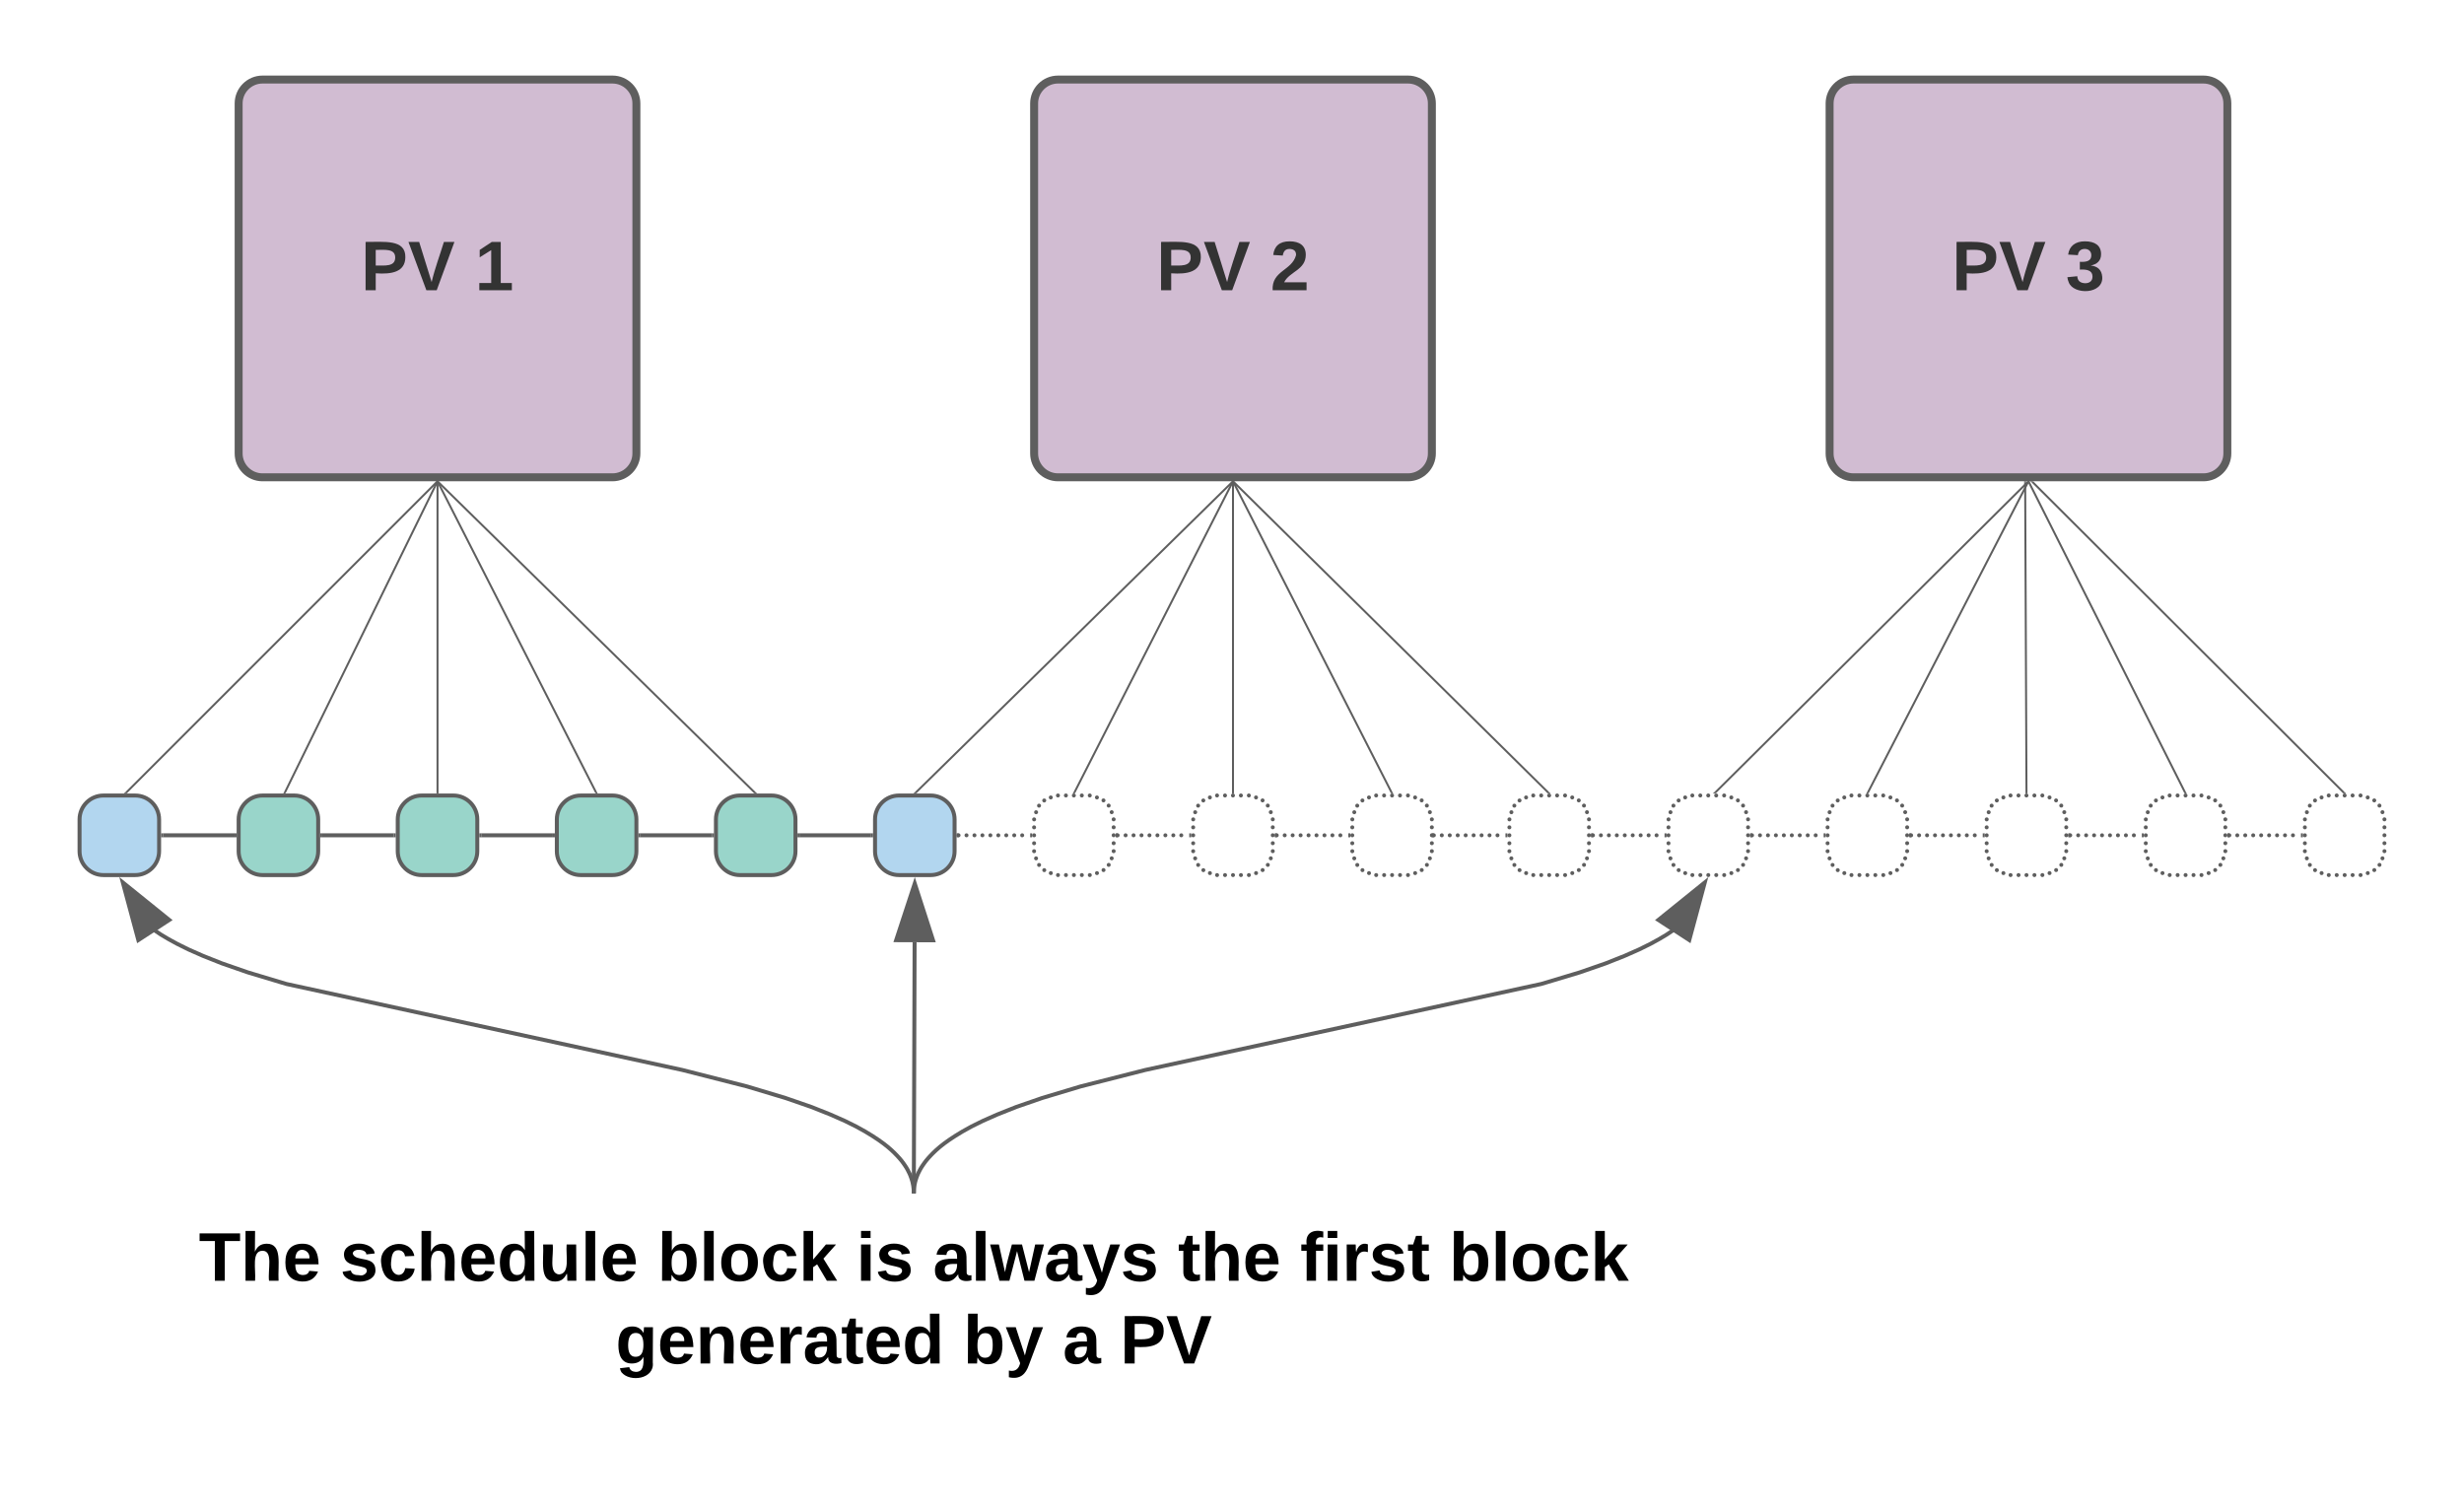 <svg xmlns="http://www.w3.org/2000/svg" xmlns:xlink="http://www.w3.org/1999/xlink" xmlns:lucid="lucid" width="619.5" height="380"><g transform="translate(-570.25 -60)" lucid:page-tab-id="0_0"><path d="M790.25 266c0-3.3 2.7-6 6-6h8c3.3 0 6 2.7 6 6v8c0 3.3-2.7 6-6 6h-8c-3.3 0-6-2.7-6-6z" stroke="#5e5e5e" fill="#b2d6ef"/><path d="M830.25 266c0-3.3 2.7-6 6-6h8c3.3 0 6 2.7 6 6v8c0 3.3-2.7 6-6 6h-8c-3.3 0-6-2.7-6-6z" fill-opacity="0"/><path d="M830.75 266c0 .28-.22.5-.5.5s-.5-.22-.5-.5.22-.5.5-.5.5.22.5.5zm.5-1.8c0 .28-.24.5-.5.5-.3 0-.5-.22-.5-.5s.2-.5.5-.5c.26 0 .5.22.5.5zm.74-1.65c0 .28-.24.5-.5.5-.3 0-.5-.22-.5-.5 0-.27.2-.5.5-.5.26 0 .5.23.5.5zm1.3-1.3c0 .26-.22.5-.5.5-.27 0-.5-.24-.5-.5 0-.3.23-.5.5-.5.28 0 .5.2.5.5zm1.65-.76c0 .26-.22.5-.5.5s-.5-.24-.5-.5c0-.3.22-.5.5-.5s.5.2.5.5zm1.8-.5c0 .28-.22.5-.5.5s-.5-.22-.5-.5.22-.5.5-.5.5.22.5.5zm2 0c0 .28-.22.5-.5.5s-.5-.22-.5-.5.22-.5.5-.5.5.22.5.5zm2 0c0 .28-.22.5-.5.5s-.5-.22-.5-.5.22-.5.5-.5.5.22.5.5zm2 0c0 .28-.22.5-.5.5s-.5-.22-.5-.5.22-.5.5-.5.5.22.5.5zm2 0c0 .28-.22.5-.5.5s-.5-.22-.5-.5.22-.5.5-.5.5.22.5.5zm1.8.5c0 .26-.22.5-.5.5s-.5-.24-.5-.5c0-.3.22-.5.5-.5s.5.2.5.5zm1.65.74c0 .27-.23.5-.5.5-.28 0-.5-.23-.5-.5 0-.28.22-.5.5-.5.27 0 .5.22.5.5zm1.3 1.3c0 .3-.2.5-.5.5-.26 0-.5-.2-.5-.5 0-.26.24-.5.5-.5.3 0 .5.24.5.5zm.76 1.66c0 .28-.22.5-.5.5-.27 0-.5-.22-.5-.5s.23-.5.5-.5c.28 0 .5.22.5.5zm.5 1.8c0 .28-.23.5-.5.5-.3 0-.5-.22-.5-.5s.2-.5.5-.5c.27 0 .5.22.5.5zm0 2c0 .28-.23.5-.5.5-.3 0-.5-.22-.5-.5s.2-.5.5-.5c.27 0 .5.22.5.5zm0 2c0 .28-.23.5-.5.5-.3 0-.5-.22-.5-.5s.2-.5.5-.5c.27 0 .5.22.5.5zm0 2c0 .28-.23.5-.5.5-.3 0-.5-.22-.5-.5s.2-.5.5-.5c.27 0 .5.22.5.5zm0 2c0 .28-.23.5-.5.5-.3 0-.5-.22-.5-.5s.2-.5.5-.5c.27 0 .5.22.5.5zm-.5 1.8c0 .28-.22.5-.5.5-.27 0-.5-.22-.5-.5s.23-.5.5-.5c.28 0 .5.22.5.5zm-.75 1.65c0 .27-.2.5-.5.5-.26 0-.5-.23-.5-.5 0-.28.24-.5.5-.5.3 0 .5.22.5.5zm-1.3 1.3c0 .3-.23.5-.5.5-.28 0-.5-.2-.5-.5 0-.26.22-.5.5-.5.27 0 .5.24.5.5zm-1.65.76c0 .3-.22.5-.5.5s-.5-.2-.5-.5c0-.26.22-.5.5-.5s.5.24.5.5zm-1.8.5c0 .28-.22.5-.5.5s-.5-.22-.5-.5.22-.5.5-.5.5.22.5.5zm-2 0c0 .28-.22.5-.5.5s-.5-.22-.5-.5.22-.5.5-.5.5.22.5.5zm-2 0c0 .28-.22.5-.5.5s-.5-.22-.5-.5.22-.5.5-.5.5.22.5.5zm-2 0c0 .28-.22.5-.5.5s-.5-.22-.5-.5.22-.5.5-.5.5.22.5.5zm-2 0c0 .28-.22.5-.5.5s-.5-.22-.5-.5.22-.5.5-.5.5.22.5.5zm-1.8-.5c0 .3-.22.5-.5.5s-.5-.2-.5-.5c0-.26.22-.5.5-.5s.5.24.5.5zm-1.65-.74c0 .28-.22.5-.5.5-.27 0-.5-.22-.5-.5 0-.27.23-.5.5-.5.28 0 .5.23.5.5zm-1.3-1.3c0 .26-.24.5-.5.5-.3 0-.5-.24-.5-.5 0-.3.2-.5.5-.5.26 0 .5.2.5.5zm-.76-1.66c0 .28-.23.5-.5.5-.28 0-.5-.22-.5-.5s.22-.5.5-.5c.27 0 .5.22.5.5zm-.5-1.8c0 .28-.2.5-.5.5-.27 0-.5-.22-.5-.5s.23-.5.5-.5c.3 0 .5.22.5.5zm0-2c0 .28-.2.5-.5.5-.27 0-.5-.22-.5-.5s.23-.5.5-.5c.3 0 .5.22.5.5zm0-2c0 .28-.2.5-.5.5-.27 0-.5-.22-.5-.5s.23-.5.5-.5c.3 0 .5.22.5.5zm0-2c0 .28-.2.5-.5.5-.27 0-.5-.22-.5-.5s.23-.5.5-.5c.3 0 .5.22.5.5z" fill="#5e5e5e"/><path d="M870.25 266c0-3.3 2.7-6 6-6h8c3.3 0 6 2.7 6 6v8c0 3.3-2.7 6-6 6h-8c-3.3 0-6-2.7-6-6z" fill-opacity="0"/><path d="M870.75 266c0 .28-.22.5-.5.5s-.5-.22-.5-.5.22-.5.5-.5.5.22.5.5zm.5-1.8c0 .28-.24.5-.5.5-.3 0-.5-.22-.5-.5s.2-.5.5-.5c.26 0 .5.22.5.5zm.74-1.65c0 .28-.24.5-.5.5-.3 0-.5-.22-.5-.5 0-.27.2-.5.5-.5.26 0 .5.23.5.5zm1.3-1.3c0 .26-.22.5-.5.5-.27 0-.5-.24-.5-.5 0-.3.23-.5.5-.5.28 0 .5.2.5.5zm1.65-.76c0 .26-.22.5-.5.5s-.5-.24-.5-.5c0-.3.22-.5.5-.5s.5.2.5.5zm1.8-.5c0 .28-.22.5-.5.5s-.5-.22-.5-.5.22-.5.5-.5.5.22.5.5zm2 0c0 .28-.22.5-.5.5s-.5-.22-.5-.5.22-.5.5-.5.5.22.5.5zm2 0c0 .28-.22.5-.5.5s-.5-.22-.5-.5.22-.5.5-.5.5.22.5.5zm2 0c0 .28-.22.5-.5.5s-.5-.22-.5-.5.22-.5.5-.5.5.22.5.5zm2 0c0 .28-.22.5-.5.5s-.5-.22-.5-.5.22-.5.5-.5.5.22.5.5zm1.8.5c0 .26-.22.5-.5.5s-.5-.24-.5-.5c0-.3.22-.5.5-.5s.5.2.5.5zm1.65.74c0 .27-.23.5-.5.5-.28 0-.5-.23-.5-.5 0-.28.22-.5.5-.5.27 0 .5.22.5.5zm1.3 1.3c0 .3-.2.5-.5.5-.26 0-.5-.2-.5-.5 0-.26.24-.5.5-.5.3 0 .5.24.5.5zm.76 1.66c0 .28-.22.5-.5.5-.27 0-.5-.22-.5-.5s.23-.5.5-.5c.28 0 .5.22.5.5zm.5 1.8c0 .28-.23.5-.5.5-.3 0-.5-.22-.5-.5s.2-.5.5-.5c.27 0 .5.22.5.5zm0 2c0 .28-.23.5-.5.5-.3 0-.5-.22-.5-.5s.2-.5.5-.5c.27 0 .5.22.5.5zm0 2c0 .28-.23.5-.5.5-.3 0-.5-.22-.5-.5s.2-.5.5-.5c.27 0 .5.22.5.5zm0 2c0 .28-.23.5-.5.5-.3 0-.5-.22-.5-.5s.2-.5.5-.5c.27 0 .5.22.5.5zm0 2c0 .28-.23.5-.5.5-.3 0-.5-.22-.5-.5s.2-.5.5-.5c.27 0 .5.22.5.5zm-.5 1.8c0 .28-.22.5-.5.5-.27 0-.5-.22-.5-.5s.23-.5.5-.5c.28 0 .5.22.5.5zm-.75 1.65c0 .27-.2.5-.5.5-.26 0-.5-.23-.5-.5 0-.28.24-.5.5-.5.3 0 .5.22.5.5zm-1.3 1.3c0 .3-.23.5-.5.5-.28 0-.5-.2-.5-.5 0-.26.22-.5.5-.5.27 0 .5.24.5.5zm-1.65.76c0 .3-.22.5-.5.5s-.5-.2-.5-.5c0-.26.22-.5.5-.5s.5.24.5.5zm-1.8.5c0 .28-.22.5-.5.5s-.5-.22-.5-.5.22-.5.5-.5.5.22.5.5zm-2 0c0 .28-.22.5-.5.5s-.5-.22-.5-.5.22-.5.5-.5.5.22.5.5zm-2 0c0 .28-.22.5-.5.5s-.5-.22-.5-.5.22-.5.5-.5.5.22.5.5zm-2 0c0 .28-.22.5-.5.5s-.5-.22-.5-.5.22-.5.5-.5.5.22.5.5zm-2 0c0 .28-.22.5-.5.5s-.5-.22-.5-.5.22-.5.5-.5.5.22.5.5zm-1.8-.5c0 .3-.22.5-.5.5s-.5-.2-.5-.5c0-.26.22-.5.5-.5s.5.24.5.5zm-1.65-.74c0 .28-.22.5-.5.5-.27 0-.5-.22-.5-.5 0-.27.23-.5.5-.5.28 0 .5.23.5.5zm-1.3-1.3c0 .26-.24.5-.5.5-.3 0-.5-.24-.5-.5 0-.3.2-.5.5-.5.26 0 .5.2.5.5zm-.76-1.66c0 .28-.23.5-.5.5-.28 0-.5-.22-.5-.5s.22-.5.5-.5c.27 0 .5.22.5.5zm-.5-1.8c0 .28-.2.5-.5.5-.27 0-.5-.22-.5-.5s.23-.5.5-.5c.3 0 .5.22.5.5zm0-2c0 .28-.2.5-.5.5-.27 0-.5-.22-.5-.5s.23-.5.5-.5c.3 0 .5.22.5.5zm0-2c0 .28-.2.5-.5.5-.27 0-.5-.22-.5-.5s.23-.5.5-.5c.3 0 .5.22.5.5zm0-2c0 .28-.2.5-.5.5-.27 0-.5-.22-.5-.5s.23-.5.5-.5c.3 0 .5.22.5.5z" fill="#5e5e5e"/><path d="M910.25 266c0-3.3 2.7-6 6-6h8c3.3 0 6 2.7 6 6v8c0 3.3-2.7 6-6 6h-8c-3.3 0-6-2.7-6-6z" fill-opacity="0"/><path d="M910.75 266c0 .28-.22.5-.5.5s-.5-.22-.5-.5.22-.5.5-.5.5.22.5.5zm.5-1.8c0 .28-.24.5-.5.5-.3 0-.5-.22-.5-.5s.2-.5.5-.5c.26 0 .5.22.5.5zm.74-1.65c0 .28-.24.5-.5.5-.3 0-.5-.22-.5-.5 0-.27.2-.5.5-.5.26 0 .5.23.5.5zm1.3-1.3c0 .26-.22.5-.5.5-.27 0-.5-.24-.5-.5 0-.3.23-.5.5-.5.28 0 .5.2.5.5zm1.65-.76c0 .26-.22.5-.5.5s-.5-.24-.5-.5c0-.3.22-.5.5-.5s.5.2.5.5zm1.8-.5c0 .28-.22.5-.5.5s-.5-.22-.5-.5.22-.5.5-.5.5.22.5.5zm2 0c0 .28-.22.5-.5.5s-.5-.22-.5-.5.22-.5.5-.5.5.22.5.5zm2 0c0 .28-.22.5-.5.5s-.5-.22-.5-.5.22-.5.5-.5.5.22.5.5zm2 0c0 .28-.22.5-.5.5s-.5-.22-.5-.5.22-.5.5-.5.5.22.5.5zm2 0c0 .28-.22.5-.5.5s-.5-.22-.5-.5.22-.5.5-.5.5.22.5.5zm1.8.5c0 .26-.22.5-.5.5s-.5-.24-.5-.5c0-.3.22-.5.5-.5s.5.2.5.5zm1.65.74c0 .27-.23.5-.5.5-.28 0-.5-.23-.5-.5 0-.28.22-.5.5-.5.27 0 .5.22.5.5zm1.3 1.3c0 .3-.2.5-.5.5-.26 0-.5-.2-.5-.5 0-.26.24-.5.5-.5.3 0 .5.24.5.5zm.76 1.66c0 .28-.22.5-.5.5-.27 0-.5-.22-.5-.5s.23-.5.5-.5c.28 0 .5.22.5.5zm.5 1.8c0 .28-.23.5-.5.5-.3 0-.5-.22-.5-.5s.2-.5.5-.5c.27 0 .5.22.5.5zm0 2c0 .28-.23.5-.5.5-.3 0-.5-.22-.5-.5s.2-.5.5-.5c.27 0 .5.22.5.5zm0 2c0 .28-.23.5-.5.5-.3 0-.5-.22-.5-.5s.2-.5.5-.5c.27 0 .5.22.5.5zm0 2c0 .28-.23.5-.5.5-.3 0-.5-.22-.5-.5s.2-.5.5-.5c.27 0 .5.22.5.5zm0 2c0 .28-.23.5-.5.5-.3 0-.5-.22-.5-.5s.2-.5.5-.5c.27 0 .5.22.5.5zm-.5 1.8c0 .28-.22.5-.5.5-.27 0-.5-.22-.5-.5s.23-.5.5-.5c.28 0 .5.22.5.5zm-.75 1.65c0 .27-.2.5-.5.5-.26 0-.5-.23-.5-.5 0-.28.24-.5.5-.5.3 0 .5.22.5.5zm-1.3 1.3c0 .3-.23.5-.5.5-.28 0-.5-.2-.5-.5 0-.26.22-.5.5-.5.27 0 .5.24.5.5zm-1.65.76c0 .3-.22.5-.5.5s-.5-.2-.5-.5c0-.26.22-.5.5-.5s.5.24.5.5zm-1.8.5c0 .28-.22.5-.5.5s-.5-.22-.5-.5.22-.5.5-.5.5.22.5.5zm-2 0c0 .28-.22.5-.5.5s-.5-.22-.5-.5.22-.5.5-.5.5.22.5.5zm-2 0c0 .28-.22.5-.5.5s-.5-.22-.5-.5.22-.5.5-.5.5.22.5.5zm-2 0c0 .28-.22.5-.5.5s-.5-.22-.5-.5.22-.5.5-.5.5.22.5.5zm-2 0c0 .28-.22.5-.5.5s-.5-.22-.5-.5.22-.5.5-.5.5.22.5.5zm-1.8-.5c0 .3-.22.5-.5.5s-.5-.2-.5-.5c0-.26.22-.5.5-.5s.5.24.5.5zm-1.65-.74c0 .28-.22.5-.5.5-.27 0-.5-.22-.5-.5 0-.27.23-.5.5-.5.28 0 .5.23.5.5zm-1.3-1.3c0 .26-.24.5-.5.5-.3 0-.5-.24-.5-.5 0-.3.2-.5.5-.5.26 0 .5.2.5.5zm-.76-1.66c0 .28-.23.5-.5.5-.28 0-.5-.22-.5-.5s.22-.5.5-.5c.27 0 .5.22.5.5zm-.5-1.8c0 .28-.2.5-.5.5-.27 0-.5-.22-.5-.5s.23-.5.5-.5c.3 0 .5.22.5.5zm0-2c0 .28-.2.5-.5.5-.27 0-.5-.22-.5-.5s.23-.5.5-.5c.3 0 .5.22.5.5zm0-2c0 .28-.2.5-.5.5-.27 0-.5-.22-.5-.5s.23-.5.5-.5c.3 0 .5.22.5.5zm0-2c0 .28-.2.5-.5.5-.27 0-.5-.22-.5-.5s.23-.5.5-.5c.3 0 .5.22.5.5zM811.75 270c0 .28-.22.5-.5.5s-.5-.22-.5-.5.22-.5.5-.5.5.22.5.5zm2 0c0 .28-.22.5-.5.5s-.5-.22-.5-.5.22-.5.5-.5.5.22.5.5zm2 0c0 .28-.22.5-.5.5s-.5-.22-.5-.5.22-.5.5-.5.5.22.5.5zm2 0c0 .28-.22.5-.5.5s-.5-.22-.5-.5.22-.5.5-.5.5.22.5.5zm2 0c0 .28-.22.5-.5.5s-.5-.22-.5-.5.22-.5.5-.5.5.22.5.5zm2 0c0 .28-.22.5-.5.5s-.5-.22-.5-.5.22-.5.5-.5.5.22.5.5zm2 0c0 .28-.22.5-.5.5s-.5-.22-.5-.5.22-.5.5-.5.5.22.5.5zm2 0c0 .28-.22.5-.5.5s-.5-.22-.5-.5.22-.5.5-.5.5.22.5.5zm2 0c0 .28-.22.5-.5.5s-.5-.22-.5-.5.22-.5.5-.5.5.22.5.5z" fill="#5e5e5e"/><path d="M811.26 270.5h-.5v-1h.5zM829.75 270.5h-.5v-1h.5zM851.75 270c0 .28-.22.5-.5.5s-.5-.22-.5-.5.22-.5.5-.5.5.22.5.5zm2 0c0 .28-.22.5-.5.5s-.5-.22-.5-.5.22-.5.5-.5.5.22.5.5zm2 0c0 .28-.22.5-.5.5s-.5-.22-.5-.5.22-.5.5-.5.5.22.5.5zm2 0c0 .28-.22.5-.5.5s-.5-.22-.5-.5.22-.5.5-.5.5.22.5.5zm2 0c0 .28-.22.5-.5.5s-.5-.22-.5-.5.22-.5.5-.5.5.22.5.5zm2 0c0 .28-.22.5-.5.5s-.5-.22-.5-.5.22-.5.5-.5.5.22.5.5zm2 0c0 .28-.22.5-.5.5s-.5-.22-.5-.5.22-.5.5-.5.5.22.5.5zm2 0c0 .28-.22.5-.5.5s-.5-.22-.5-.5.22-.5.5-.5.5.22.5.5zm2 0c0 .28-.22.5-.5.5s-.5-.22-.5-.5.22-.5.5-.5.5.22.5.5z" fill="#5e5e5e"/><path d="M851.26 270.5h-.5v-1h.5zM869.75 270.5h-.5v-1h.5zM891.75 270c0 .28-.22.5-.5.5s-.5-.22-.5-.5.22-.5.5-.5.5.22.5.5zm2 0c0 .28-.22.5-.5.5s-.5-.22-.5-.5.22-.5.5-.5.5.22.5.5zm2 0c0 .28-.22.5-.5.5s-.5-.22-.5-.5.22-.5.5-.5.5.22.5.5zm2 0c0 .28-.22.5-.5.5s-.5-.22-.5-.5.22-.5.5-.5.5.22.5.5zm2 0c0 .28-.22.5-.5.5s-.5-.22-.5-.5.22-.5.5-.5.5.22.5.5zm2 0c0 .28-.22.5-.5.5s-.5-.22-.5-.5.22-.5.5-.5.5.22.5.5zm2 0c0 .28-.22.5-.5.5s-.5-.22-.5-.5.22-.5.5-.5.5.22.5.5zm2 0c0 .28-.22.5-.5.5s-.5-.22-.5-.5.22-.5.5-.5.5.22.5.5zm2 0c0 .28-.22.5-.5.5s-.5-.22-.5-.5.22-.5.5-.5.5.22.5.5z" fill="#5e5e5e"/><path d="M891.26 270.5h-.5v-1h.5zM909.75 270.5h-.5v-1h.5z" fill="#5e5e5e"/><path d="M949.75 266c0-3.3 2.7-6 6-6h8c3.3 0 6 2.7 6 6v8c0 3.3-2.7 6-6 6h-8c-3.3 0-6-2.7-6-6z" fill-opacity="0"/><path d="M950.25 266c0 .28-.22.5-.5.5s-.5-.22-.5-.5.22-.5.5-.5.5.22.5.5zm.5-1.8c0 .28-.24.5-.5.5-.3 0-.5-.22-.5-.5s.2-.5.5-.5c.26 0 .5.22.5.5zm.74-1.65c0 .28-.24.5-.5.5-.3 0-.5-.22-.5-.5 0-.27.2-.5.5-.5.26 0 .5.23.5.5zm1.3-1.3c0 .26-.22.5-.5.5-.27 0-.5-.24-.5-.5 0-.3.23-.5.5-.5.28 0 .5.2.5.5zm1.65-.76c0 .26-.22.5-.5.5s-.5-.24-.5-.5c0-.3.22-.5.5-.5s.5.2.5.5zm1.8-.5c0 .28-.22.5-.5.5s-.5-.22-.5-.5.22-.5.5-.5.5.22.5.5zm2 0c0 .28-.22.5-.5.5s-.5-.22-.5-.5.22-.5.5-.5.5.22.5.5zm2 0c0 .28-.22.5-.5.5s-.5-.22-.5-.5.22-.5.5-.5.5.22.5.5zm2 0c0 .28-.22.5-.5.5s-.5-.22-.5-.5.22-.5.5-.5.5.22.5.5zm2 0c0 .28-.22.5-.5.5s-.5-.22-.5-.5.22-.5.5-.5.5.22.5.5zm1.8.5c0 .26-.22.5-.5.5s-.5-.24-.5-.5c0-.3.22-.5.5-.5s.5.2.5.5zm1.65.74c0 .27-.23.5-.5.5-.28 0-.5-.23-.5-.5 0-.28.22-.5.5-.5.27 0 .5.22.5.5zm1.3 1.3c0 .3-.2.5-.5.5-.26 0-.5-.2-.5-.5 0-.26.24-.5.5-.5.3 0 .5.24.5.5zm.76 1.66c0 .28-.22.5-.5.5-.27 0-.5-.22-.5-.5s.23-.5.5-.5c.28 0 .5.22.5.5zm.5 1.8c0 .28-.23.5-.5.5-.3 0-.5-.22-.5-.5s.2-.5.5-.5c.27 0 .5.22.5.5zm0 2c0 .28-.23.5-.5.5-.3 0-.5-.22-.5-.5s.2-.5.5-.5c.27 0 .5.22.5.5zm0 2c0 .28-.23.5-.5.5-.3 0-.5-.22-.5-.5s.2-.5.5-.5c.27 0 .5.22.5.5zm0 2c0 .28-.23.5-.5.5-.3 0-.5-.22-.5-.5s.2-.5.5-.5c.27 0 .5.22.5.5zm0 2c0 .28-.23.5-.5.5-.3 0-.5-.22-.5-.5s.2-.5.5-.5c.27 0 .5.22.5.5zm-.5 1.8c0 .28-.22.5-.5.5-.27 0-.5-.22-.5-.5s.23-.5.5-.5c.28 0 .5.22.5.5zm-.75 1.65c0 .27-.2.5-.5.5-.26 0-.5-.23-.5-.5 0-.28.24-.5.5-.5.3 0 .5.22.5.5zm-1.3 1.3c0 .3-.23.5-.5.5-.28 0-.5-.2-.5-.5 0-.26.22-.5.5-.5.27 0 .5.24.5.5zm-1.65.76c0 .3-.22.5-.5.5s-.5-.2-.5-.5c0-.26.22-.5.5-.5s.5.24.5.5zm-1.8.5c0 .28-.22.5-.5.5s-.5-.22-.5-.5.22-.5.5-.5.5.22.5.5zm-2 0c0 .28-.22.5-.5.5s-.5-.22-.5-.5.22-.5.5-.5.5.22.5.5zm-2 0c0 .28-.22.5-.5.5s-.5-.22-.5-.5.22-.5.5-.5.5.22.5.5zm-2 0c0 .28-.22.5-.5.5s-.5-.22-.5-.5.22-.5.5-.5.5.22.5.5zm-2 0c0 .28-.22.5-.5.5s-.5-.22-.5-.5.22-.5.5-.5.5.22.5.5zm-1.8-.5c0 .3-.22.5-.5.5s-.5-.2-.5-.5c0-.26.22-.5.5-.5s.5.24.5.5zm-1.65-.74c0 .28-.22.5-.5.5-.27 0-.5-.22-.5-.5 0-.27.23-.5.5-.5.28 0 .5.23.5.5zm-1.3-1.3c0 .26-.24.5-.5.5-.3 0-.5-.24-.5-.5 0-.3.2-.5.5-.5.26 0 .5.2.5.5zm-.76-1.66c0 .28-.23.5-.5.5-.28 0-.5-.22-.5-.5s.22-.5.5-.5c.27 0 .5.22.5.5zm-.5-1.8c0 .28-.2.5-.5.5-.27 0-.5-.22-.5-.5s.23-.5.5-.5c.3 0 .5.22.5.5zm0-2c0 .28-.2.5-.5.5-.27 0-.5-.22-.5-.5s.23-.5.5-.5c.3 0 .5.22.5.5zm0-2c0 .28-.2.5-.5.5-.27 0-.5-.22-.5-.5s.23-.5.5-.5c.3 0 .5.22.5.5zm0-2c0 .28-.2.5-.5.5-.27 0-.5-.22-.5-.5s.23-.5.5-.5c.3 0 .5.22.5.5z" fill="#5e5e5e"/><path d="M989.75 266c0-3.3 2.7-6 6-6h8c3.3 0 6 2.7 6 6v8c0 3.3-2.7 6-6 6h-8c-3.3 0-6-2.7-6-6z" fill-opacity="0"/><path d="M990.25 266c0 .28-.22.5-.5.5s-.5-.22-.5-.5.22-.5.5-.5.5.22.5.5zm.5-1.8c0 .28-.24.5-.5.5-.3 0-.5-.22-.5-.5s.2-.5.5-.5c.26 0 .5.22.5.5zm.74-1.65c0 .28-.24.5-.5.5-.3 0-.5-.22-.5-.5 0-.27.2-.5.5-.5.26 0 .5.23.5.5zm1.3-1.3c0 .26-.22.5-.5.5-.27 0-.5-.24-.5-.5 0-.3.23-.5.5-.5.28 0 .5.2.5.5zm1.65-.76c0 .26-.22.5-.5.5s-.5-.24-.5-.5c0-.3.22-.5.5-.5s.5.2.5.5zm1.8-.5c0 .28-.22.5-.5.5s-.5-.22-.5-.5.22-.5.5-.5.5.22.5.5zm2 0c0 .28-.22.5-.5.5s-.5-.22-.5-.5.22-.5.5-.5.5.22.5.5zm2 0c0 .28-.22.5-.5.5s-.5-.22-.5-.5.22-.5.5-.5.5.22.5.5zm2 0c0 .28-.22.5-.5.5s-.5-.22-.5-.5.22-.5.5-.5.5.22.5.5zm2 0c0 .28-.22.5-.5.5s-.5-.22-.5-.5.22-.5.5-.5.5.22.5.5zm1.8.5c0 .26-.22.5-.5.5s-.5-.24-.5-.5c0-.3.22-.5.5-.5s.5.2.5.5zm1.65.74c0 .27-.23.5-.5.5-.28 0-.5-.23-.5-.5 0-.28.22-.5.5-.5.27 0 .5.22.5.5zm1.3 1.3c0 .3-.2.5-.5.5-.26 0-.5-.2-.5-.5 0-.26.24-.5.5-.5.3 0 .5.24.5.5zm.76 1.66c0 .28-.22.5-.5.5-.27 0-.5-.22-.5-.5s.23-.5.5-.5c.28 0 .5.22.5.5zm.5 1.8c0 .28-.23.5-.5.5-.3 0-.5-.22-.5-.5s.2-.5.5-.5c.27 0 .5.22.5.5zm0 2c0 .28-.23.5-.5.5-.3 0-.5-.22-.5-.5s.2-.5.5-.5c.27 0 .5.22.5.5zm0 2c0 .28-.23.5-.5.5-.3 0-.5-.22-.5-.5s.2-.5.5-.5c.27 0 .5.22.5.5zm0 2c0 .28-.23.5-.5.5-.3 0-.5-.22-.5-.5s.2-.5.5-.5c.27 0 .5.22.5.5zm0 2c0 .28-.23.5-.5.5-.3 0-.5-.22-.5-.5s.2-.5.5-.5c.27 0 .5.22.5.5zm-.5 1.8c0 .28-.22.5-.5.5-.27 0-.5-.22-.5-.5s.23-.5.5-.5c.28 0 .5.22.5.5zm-.75 1.65c0 .27-.2.5-.5.5-.26 0-.5-.23-.5-.5 0-.28.24-.5.5-.5.3 0 .5.22.5.5zm-1.3 1.3c0 .3-.23.5-.5.5-.28 0-.5-.2-.5-.5 0-.26.22-.5.5-.5.27 0 .5.24.5.5zm-1.65.76c0 .3-.22.5-.5.5s-.5-.2-.5-.5c0-.26.22-.5.5-.5s.5.24.5.5zm-1.8.5c0 .28-.22.5-.5.5s-.5-.22-.5-.5.22-.5.5-.5.5.22.5.5zm-2 0c0 .28-.22.5-.5.5s-.5-.22-.5-.5.22-.5.5-.5.5.22.5.5zm-2 0c0 .28-.22.5-.5.5s-.5-.22-.5-.5.22-.5.5-.5.5.22.5.5zm-2 0c0 .28-.22.5-.5.5s-.5-.22-.5-.5.22-.5.5-.5.5.22.5.5zm-2 0c0 .28-.22.5-.5.5s-.5-.22-.5-.5.22-.5.5-.5.5.22.5.5zm-1.8-.5c0 .3-.22.5-.5.5s-.5-.2-.5-.5c0-.26.22-.5.5-.5s.5.24.5.5zm-1.65-.74c0 .28-.22.5-.5.5-.27 0-.5-.22-.5-.5 0-.27.23-.5.5-.5.28 0 .5.23.5.5zm-1.3-1.3c0 .26-.24.5-.5.5-.3 0-.5-.24-.5-.5 0-.3.2-.5.5-.5.26 0 .5.2.5.5zm-.76-1.66c0 .28-.23.5-.5.5-.28 0-.5-.22-.5-.5s.22-.5.5-.5c.27 0 .5.22.5.5zm-.5-1.8c0 .28-.2.5-.5.5-.27 0-.5-.22-.5-.5s.23-.5.5-.5c.3 0 .5.22.5.5zm0-2c0 .28-.2.5-.5.5-.27 0-.5-.22-.5-.5s.23-.5.5-.5c.3 0 .5.22.5.5zm0-2c0 .28-.2.5-.5.5-.27 0-.5-.22-.5-.5s.23-.5.5-.5c.3 0 .5.22.5.5zm0-2c0 .28-.2.5-.5.5-.27 0-.5-.22-.5-.5s.23-.5.5-.5c.3 0 .5.22.5.5z" fill="#5e5e5e"/><path d="M1029.75 266c0-3.3 2.7-6 6-6h8c3.3 0 6 2.7 6 6v8c0 3.3-2.7 6-6 6h-8c-3.3 0-6-2.7-6-6z" fill-opacity="0"/><path d="M1030.25 266c0 .28-.22.5-.5.5s-.5-.22-.5-.5.22-.5.5-.5.5.22.5.5zm.5-1.8c0 .28-.24.5-.5.5-.3 0-.5-.22-.5-.5s.2-.5.5-.5c.26 0 .5.22.5.5zm.74-1.65c0 .28-.24.5-.5.5-.3 0-.5-.22-.5-.5 0-.27.2-.5.5-.5.26 0 .5.23.5.5zm1.3-1.3c0 .26-.22.5-.5.5-.27 0-.5-.24-.5-.5 0-.3.23-.5.5-.5.28 0 .5.2.5.5zm1.65-.76c0 .26-.22.5-.5.5s-.5-.24-.5-.5c0-.3.22-.5.5-.5s.5.2.5.5zm1.8-.5c0 .28-.22.5-.5.5s-.5-.22-.5-.5.22-.5.5-.5.5.22.5.5zm2 0c0 .28-.22.5-.5.5s-.5-.22-.5-.5.22-.5.5-.5.5.22.5.5zm2 0c0 .28-.22.5-.5.5s-.5-.22-.5-.5.22-.5.5-.5.5.22.5.5zm2 0c0 .28-.22.5-.5.5s-.5-.22-.5-.5.22-.5.5-.5.5.22.5.5zm2 0c0 .28-.22.5-.5.5s-.5-.22-.5-.5.22-.5.5-.5.5.22.5.5zm1.8.5c0 .26-.22.5-.5.5s-.5-.24-.5-.5c0-.3.22-.5.5-.5s.5.2.5.5zm1.65.74c0 .27-.23.5-.5.5-.28 0-.5-.23-.5-.5 0-.28.22-.5.5-.5.27 0 .5.22.5.5zm1.3 1.3c0 .3-.2.5-.5.5-.26 0-.5-.2-.5-.5 0-.26.24-.5.5-.5.3 0 .5.24.5.5zm.76 1.66c0 .28-.22.5-.5.5-.27 0-.5-.22-.5-.5s.23-.5.5-.5c.28 0 .5.22.5.5zm.5 1.8c0 .28-.23.5-.5.5-.3 0-.5-.22-.5-.5s.2-.5.5-.5c.27 0 .5.22.5.5zm0 2c0 .28-.23.5-.5.5-.3 0-.5-.22-.5-.5s.2-.5.5-.5c.27 0 .5.22.5.5zm0 2c0 .28-.23.5-.5.5-.3 0-.5-.22-.5-.5s.2-.5.5-.5c.27 0 .5.22.5.5zm0 2c0 .28-.23.5-.5.5-.3 0-.5-.22-.5-.5s.2-.5.5-.5c.27 0 .5.22.5.5zm0 2c0 .28-.23.5-.5.5-.3 0-.5-.22-.5-.5s.2-.5.5-.5c.27 0 .5.22.5.5zm-.5 1.8c0 .28-.22.5-.5.5-.27 0-.5-.22-.5-.5s.23-.5.5-.5c.28 0 .5.22.5.5zm-.75 1.65c0 .27-.2.5-.5.5-.26 0-.5-.23-.5-.5 0-.28.24-.5.5-.5.3 0 .5.22.5.5zm-1.3 1.3c0 .3-.23.5-.5.5-.28 0-.5-.2-.5-.5 0-.26.22-.5.5-.5.27 0 .5.24.5.5zm-1.65.76c0 .3-.22.5-.5.5s-.5-.2-.5-.5c0-.26.22-.5.5-.5s.5.24.5.5zm-1.8.5c0 .28-.22.5-.5.5s-.5-.22-.5-.5.22-.5.5-.5.5.22.5.5zm-2 0c0 .28-.22.5-.5.5s-.5-.22-.5-.5.22-.5.5-.5.5.22.5.5zm-2 0c0 .28-.22.5-.5.5s-.5-.22-.5-.5.22-.5.5-.5.5.22.5.5zm-2 0c0 .28-.22.5-.5.5s-.5-.22-.5-.5.22-.5.5-.5.5.22.5.5zm-2 0c0 .28-.22.5-.5.5s-.5-.22-.5-.5.22-.5.5-.5.5.22.5.5zm-1.8-.5c0 .3-.22.5-.5.5s-.5-.2-.5-.5c0-.26.22-.5.5-.5s.5.24.5.5zm-1.65-.74c0 .28-.22.5-.5.5-.27 0-.5-.22-.5-.5 0-.27.23-.5.5-.5.28 0 .5.23.5.5zm-1.3-1.3c0 .26-.24.5-.5.5-.3 0-.5-.24-.5-.5 0-.3.2-.5.5-.5.26 0 .5.2.5.5zm-.76-1.66c0 .28-.23.5-.5.5-.28 0-.5-.22-.5-.5s.22-.5.5-.5c.27 0 .5.22.5.5zm-.5-1.8c0 .28-.2.5-.5.5-.27 0-.5-.22-.5-.5s.23-.5.5-.5c.3 0 .5.22.5.5zm0-2c0 .28-.2.5-.5.5-.27 0-.5-.22-.5-.5s.23-.5.5-.5c.3 0 .5.22.5.5zm0-2c0 .28-.2.5-.5.5-.27 0-.5-.22-.5-.5s.23-.5.5-.5c.3 0 .5.22.5.5zm0-2c0 .28-.2.5-.5.5-.27 0-.5-.22-.5-.5s.23-.5.5-.5c.3 0 .5.22.5.5zM931.25 270c0 .28-.22.5-.5.5s-.5-.22-.5-.5.22-.5.5-.5.5.22.5.5zm2 0c0 .28-.22.5-.5.5s-.5-.22-.5-.5.22-.5.5-.5.5.22.5.5zm2 0c0 .28-.22.5-.5.5s-.5-.22-.5-.5.22-.5.5-.5.5.22.5.5zm2 0c0 .28-.22.5-.5.5s-.5-.22-.5-.5.22-.5.5-.5.5.22.5.5zm2 0c0 .28-.22.5-.5.5s-.5-.22-.5-.5.22-.5.5-.5.5.22.5.5zm2 0c0 .28-.22.5-.5.5s-.5-.22-.5-.5.22-.5.5-.5.5.22.5.5zm2 0c0 .28-.22.5-.5.5s-.5-.22-.5-.5.22-.5.5-.5.5.22.5.5zm2 0c0 .28-.22.5-.5.5s-.5-.22-.5-.5.22-.5.5-.5.5.22.5.5zm2 0c0 .28-.22.5-.5.5s-.5-.22-.5-.5.22-.5.5-.5.5.22.5.5z" fill="#5e5e5e"/><path d="M930.76 270h-.5" stroke="#5e5e5e" fill="none"/><path d="M949.25 270.5h-.5v-1h.5zM971.25 270c0 .28-.22.5-.5.5s-.5-.22-.5-.5.22-.5.5-.5.5.22.5.5zm2 0c0 .28-.22.5-.5.5s-.5-.22-.5-.5.22-.5.5-.5.5.22.5.5zm2 0c0 .28-.22.5-.5.5s-.5-.22-.5-.5.22-.5.5-.5.5.22.5.5zm2 0c0 .28-.22.5-.5.5s-.5-.22-.5-.5.22-.5.5-.5.5.22.5.5zm2 0c0 .28-.22.5-.5.5s-.5-.22-.5-.5.22-.5.5-.5.5.22.5.5zm2 0c0 .28-.22.5-.5.5s-.5-.22-.5-.5.22-.5.5-.5.5.22.5.5zm2 0c0 .28-.22.5-.5.5s-.5-.22-.5-.5.22-.5.5-.5.5.22.5.5zm2 0c0 .28-.22.5-.5.5s-.5-.22-.5-.5.22-.5.5-.5.5.22.5.5zm2 0c0 .28-.22.5-.5.5s-.5-.22-.5-.5.22-.5.5-.5.5.22.5.5z" fill="#5e5e5e"/><path d="M970.76 270.5h-.5v-1h.5zM989.25 270.5h-.5v-1h.5zM1011.25 270c0 .28-.22.5-.5.5s-.5-.22-.5-.5.22-.5.5-.5.5.22.5.5zm2 0c0 .28-.22.5-.5.5s-.5-.22-.5-.5.22-.5.5-.5.5.22.5.5zm2 0c0 .28-.22.5-.5.5s-.5-.22-.5-.5.22-.5.5-.5.5.22.5.5zm2 0c0 .28-.22.5-.5.5s-.5-.22-.5-.5.22-.5.5-.5.5.22.5.5zm2 0c0 .28-.22.5-.5.5s-.5-.22-.5-.5.22-.5.5-.5.5.22.5.5zm2 0c0 .28-.22.5-.5.5s-.5-.22-.5-.5.22-.5.5-.5.5.22.5.5zm2 0c0 .28-.22.5-.5.5s-.5-.22-.5-.5.22-.5.5-.5.5.22.5.5zm2 0c0 .28-.22.5-.5.5s-.5-.22-.5-.5.22-.5.5-.5.5.22.5.5zm2 0c0 .28-.22.5-.5.5s-.5-.22-.5-.5.22-.5.5-.5.5.22.5.5z" fill="#5e5e5e"/><path d="M1010.76 270.5h-.5v-1h.5zM1029.25 270.5h-.5v-1h.5z" fill="#5e5e5e"/><path d="M1069.75 266c0-3.3 2.7-6 6-6h8c3.3 0 6 2.7 6 6v8c0 3.3-2.7 6-6 6h-8c-3.3 0-6-2.7-6-6z" fill-opacity="0"/><path d="M1070.25 266c0 .28-.22.5-.5.5s-.5-.22-.5-.5.22-.5.5-.5.5.22.5.5zm.5-1.8c0 .28-.24.5-.5.5-.3 0-.5-.22-.5-.5s.2-.5.5-.5c.26 0 .5.22.5.5zm.74-1.65c0 .28-.24.5-.5.5-.3 0-.5-.22-.5-.5 0-.27.2-.5.5-.5.26 0 .5.23.5.5zm1.3-1.3c0 .26-.22.5-.5.5-.27 0-.5-.24-.5-.5 0-.3.23-.5.5-.5.28 0 .5.2.5.5zm1.65-.76c0 .26-.22.5-.5.5s-.5-.24-.5-.5c0-.3.22-.5.5-.5s.5.2.5.5zm1.8-.5c0 .28-.22.5-.5.5s-.5-.22-.5-.5.22-.5.5-.5.5.22.5.5zm2 0c0 .28-.22.5-.5.5s-.5-.22-.5-.5.22-.5.5-.5.5.22.5.5zm2 0c0 .28-.22.5-.5.5s-.5-.22-.5-.5.22-.5.5-.5.5.22.5.5zm2 0c0 .28-.22.5-.5.5s-.5-.22-.5-.5.22-.5.5-.5.5.22.5.5zm2 0c0 .28-.22.5-.5.5s-.5-.22-.5-.5.22-.5.5-.5.5.22.5.5zm1.8.5c0 .26-.22.5-.5.5s-.5-.24-.5-.5c0-.3.22-.5.5-.5s.5.2.5.5zm1.65.74c0 .27-.23.5-.5.5-.28 0-.5-.23-.5-.5 0-.28.22-.5.5-.5.27 0 .5.22.5.5zm1.3 1.3c0 .3-.2.5-.5.5-.26 0-.5-.2-.5-.5 0-.26.24-.5.5-.5.3 0 .5.24.5.5zm.76 1.66c0 .28-.22.5-.5.5-.27 0-.5-.22-.5-.5s.23-.5.5-.5c.28 0 .5.22.5.5zm.5 1.8c0 .28-.23.5-.5.5-.3 0-.5-.22-.5-.5s.2-.5.5-.5c.27 0 .5.22.5.5zm0 2c0 .28-.23.5-.5.5-.3 0-.5-.22-.5-.5s.2-.5.5-.5c.27 0 .5.22.5.5zm0 2c0 .28-.23.5-.5.5-.3 0-.5-.22-.5-.5s.2-.5.5-.5c.27 0 .5.22.5.5zm0 2c0 .28-.23.5-.5.5-.3 0-.5-.22-.5-.5s.2-.5.5-.5c.27 0 .5.22.5.5zm0 2c0 .28-.23.5-.5.5-.3 0-.5-.22-.5-.5s.2-.5.5-.5c.27 0 .5.22.5.5zm-.5 1.8c0 .28-.22.5-.5.5-.27 0-.5-.22-.5-.5s.23-.5.5-.5c.28 0 .5.22.5.5zm-.75 1.65c0 .27-.2.5-.5.5-.26 0-.5-.23-.5-.5 0-.28.24-.5.5-.5.3 0 .5.22.5.5zm-1.3 1.3c0 .3-.23.5-.5.5-.28 0-.5-.2-.5-.5 0-.26.22-.5.5-.5.27 0 .5.24.5.5zm-1.65.76c0 .3-.22.5-.5.5s-.5-.2-.5-.5c0-.26.22-.5.5-.5s.5.24.5.5zm-1.8.5c0 .28-.22.5-.5.5s-.5-.22-.5-.5.22-.5.5-.5.5.22.5.5zm-2 0c0 .28-.22.5-.5.5s-.5-.22-.5-.5.22-.5.5-.5.5.22.5.5zm-2 0c0 .28-.22.5-.5.5s-.5-.22-.5-.5.22-.5.5-.5.5.22.5.5zm-2 0c0 .28-.22.5-.5.5s-.5-.22-.5-.5.22-.5.5-.5.5.22.5.5zm-2 0c0 .28-.22.5-.5.5s-.5-.22-.5-.5.22-.5.5-.5.5.22.5.5zm-1.8-.5c0 .3-.22.5-.5.5s-.5-.2-.5-.5c0-.26.22-.5.5-.5s.5.24.5.5zm-1.65-.74c0 .28-.22.5-.5.5-.27 0-.5-.22-.5-.5 0-.27.23-.5.5-.5.28 0 .5.23.5.5zm-1.3-1.3c0 .26-.24.5-.5.5-.3 0-.5-.24-.5-.5 0-.3.2-.5.5-.5.26 0 .5.2.5.5zm-.76-1.66c0 .28-.23.5-.5.5-.28 0-.5-.22-.5-.5s.22-.5.5-.5c.27 0 .5.22.5.5zm-.5-1.8c0 .28-.2.5-.5.5-.27 0-.5-.22-.5-.5s.23-.5.5-.5c.3 0 .5.22.5.5zm0-2c0 .28-.2.5-.5.5-.27 0-.5-.22-.5-.5s.23-.5.5-.5c.3 0 .5.22.5.5zm0-2c0 .28-.2.5-.5.5-.27 0-.5-.22-.5-.5s.23-.5.5-.5c.3 0 .5.22.5.5zm0-2c0 .28-.2.5-.5.5-.27 0-.5-.22-.5-.5s.23-.5.5-.5c.3 0 .5.22.5.5z" fill="#5e5e5e"/><path d="M1109.75 266c0-3.3 2.7-6 6-6h8c3.3 0 6 2.7 6 6v8c0 3.3-2.7 6-6 6h-8c-3.3 0-6-2.7-6-6z" fill-opacity="0"/><path d="M1110.25 266c0 .28-.22.5-.5.5s-.5-.22-.5-.5.22-.5.5-.5.5.22.5.5zm.5-1.8c0 .28-.24.5-.5.5-.3 0-.5-.22-.5-.5s.2-.5.5-.5c.26 0 .5.22.5.5zm.74-1.65c0 .28-.24.5-.5.5-.3 0-.5-.22-.5-.5 0-.27.2-.5.5-.5.26 0 .5.23.5.5zm1.3-1.3c0 .26-.22.5-.5.5-.27 0-.5-.24-.5-.5 0-.3.23-.5.5-.5.28 0 .5.2.5.5zm1.65-.76c0 .26-.22.5-.5.5s-.5-.24-.5-.5c0-.3.22-.5.5-.5s.5.2.5.5zm1.8-.5c0 .28-.22.5-.5.5s-.5-.22-.5-.5.22-.5.5-.5.5.22.5.5zm2 0c0 .28-.22.5-.5.5s-.5-.22-.5-.5.22-.5.5-.5.5.22.5.5zm2 0c0 .28-.22.5-.5.5s-.5-.22-.5-.5.22-.5.5-.5.5.22.5.5zm2 0c0 .28-.22.5-.5.5s-.5-.22-.5-.5.22-.5.5-.5.5.22.5.5zm2 0c0 .28-.22.5-.5.5s-.5-.22-.5-.5.22-.5.5-.5.5.22.5.5zm1.8.5c0 .26-.22.5-.5.5s-.5-.24-.5-.5c0-.3.22-.5.5-.5s.5.2.5.5zm1.65.74c0 .27-.23.5-.5.5-.28 0-.5-.23-.5-.5 0-.28.22-.5.5-.5.27 0 .5.22.5.5zm1.3 1.3c0 .3-.2.5-.5.5-.26 0-.5-.2-.5-.5 0-.26.24-.5.5-.5.3 0 .5.24.5.5zm.76 1.66c0 .28-.22.5-.5.5-.27 0-.5-.22-.5-.5s.23-.5.5-.5c.28 0 .5.22.5.5zm.5 1.8c0 .28-.23.5-.5.5-.3 0-.5-.22-.5-.5s.2-.5.5-.5c.27 0 .5.22.5.5zm0 2c0 .28-.23.5-.5.5-.3 0-.5-.22-.5-.5s.2-.5.5-.5c.27 0 .5.22.5.5zm0 2c0 .28-.23.5-.5.5-.3 0-.5-.22-.5-.5s.2-.5.5-.5c.27 0 .5.22.5.5zm0 2c0 .28-.23.5-.5.5-.3 0-.5-.22-.5-.5s.2-.5.5-.5c.27 0 .5.22.5.5zm0 2c0 .28-.23.5-.5.5-.3 0-.5-.22-.5-.5s.2-.5.5-.5c.27 0 .5.22.5.5zm-.5 1.8c0 .28-.22.5-.5.5-.27 0-.5-.22-.5-.5s.23-.5.5-.5c.28 0 .5.22.5.5zm-.75 1.65c0 .27-.2.5-.5.5-.26 0-.5-.23-.5-.5 0-.28.24-.5.5-.5.3 0 .5.22.5.5zm-1.3 1.3c0 .3-.23.5-.5.5-.28 0-.5-.2-.5-.5 0-.26.22-.5.5-.5.27 0 .5.24.5.5zm-1.65.76c0 .3-.22.5-.5.5s-.5-.2-.5-.5c0-.26.22-.5.5-.5s.5.24.5.5zm-1.8.5c0 .28-.22.5-.5.5s-.5-.22-.5-.5.22-.5.5-.5.5.22.5.5zm-2 0c0 .28-.22.5-.5.5s-.5-.22-.5-.5.22-.5.5-.5.5.22.5.5zm-2 0c0 .28-.22.5-.5.5s-.5-.22-.5-.5.22-.5.5-.5.5.22.5.5zm-2 0c0 .28-.22.5-.5.5s-.5-.22-.5-.5.22-.5.5-.5.5.22.5.5zm-2 0c0 .28-.22.5-.5.5s-.5-.22-.5-.5.22-.5.5-.5.5.22.5.5zm-1.8-.5c0 .3-.22.5-.5.5s-.5-.2-.5-.5c0-.26.22-.5.5-.5s.5.24.5.5zm-1.65-.74c0 .28-.22.5-.5.5-.27 0-.5-.22-.5-.5 0-.27.23-.5.5-.5.28 0 .5.23.5.5zm-1.3-1.3c0 .26-.24.5-.5.5-.3 0-.5-.24-.5-.5 0-.3.2-.5.5-.5.26 0 .5.2.5.5zm-.76-1.66c0 .28-.23.5-.5.5-.28 0-.5-.22-.5-.5s.22-.5.5-.5c.27 0 .5.22.5.5zm-.5-1.8c0 .28-.2.5-.5.5-.27 0-.5-.22-.5-.5s.23-.5.5-.5c.3 0 .5.22.5.5zm0-2c0 .28-.2.5-.5.5-.27 0-.5-.22-.5-.5s.23-.5.5-.5c.3 0 .5.22.5.5zm0-2c0 .28-.2.5-.5.5-.27 0-.5-.22-.5-.5s.23-.5.5-.5c.3 0 .5.22.5.5zm0-2c0 .28-.2.5-.5.5-.27 0-.5-.22-.5-.5s.23-.5.5-.5c.3 0 .5.22.5.5z" fill="#5e5e5e"/><path d="M1149.75 266c0-3.3 2.7-6 6-6h8c3.3 0 6 2.7 6 6v8c0 3.3-2.7 6-6 6h-8c-3.3 0-6-2.7-6-6z" fill-opacity="0"/><path d="M1150.25 266c0 .28-.22.5-.5.5s-.5-.22-.5-.5.22-.5.5-.5.5.22.5.5zm.5-1.8c0 .28-.24.5-.5.5-.3 0-.5-.22-.5-.5s.2-.5.5-.5c.26 0 .5.22.5.5zm.74-1.65c0 .28-.24.5-.5.5-.3 0-.5-.22-.5-.5 0-.27.2-.5.5-.5.26 0 .5.23.5.5zm1.3-1.3c0 .26-.22.5-.5.5-.27 0-.5-.24-.5-.5 0-.3.23-.5.5-.5.28 0 .5.2.5.5zm1.65-.76c0 .26-.22.5-.5.5s-.5-.24-.5-.5c0-.3.22-.5.5-.5s.5.2.5.5zm1.8-.5c0 .28-.22.5-.5.5s-.5-.22-.5-.5.22-.5.5-.5.5.22.5.5zm2 0c0 .28-.22.5-.5.5s-.5-.22-.5-.5.22-.5.5-.5.5.22.5.5zm2 0c0 .28-.22.5-.5.5s-.5-.22-.5-.5.22-.5.5-.5.5.22.5.5zm2 0c0 .28-.22.5-.5.5s-.5-.22-.5-.5.22-.5.5-.5.5.22.5.5zm2 0c0 .28-.22.5-.5.5s-.5-.22-.5-.5.22-.5.5-.5.5.22.5.5zm1.8.5c0 .26-.22.5-.5.5s-.5-.24-.5-.5c0-.3.22-.5.5-.5s.5.2.5.5zm1.65.74c0 .27-.23.5-.5.5-.28 0-.5-.23-.5-.5 0-.28.22-.5.5-.5.27 0 .5.22.5.5zm1.3 1.3c0 .3-.2.5-.5.5-.26 0-.5-.2-.5-.5 0-.26.24-.5.5-.5.3 0 .5.24.5.5zm.76 1.66c0 .28-.22.5-.5.5-.27 0-.5-.22-.5-.5s.23-.5.5-.5c.28 0 .5.22.5.5zm.5 1.8c0 .28-.23.5-.5.5-.3 0-.5-.22-.5-.5s.2-.5.5-.5c.27 0 .5.22.5.5zm0 2c0 .28-.23.5-.5.5-.3 0-.5-.22-.5-.5s.2-.5.5-.5c.27 0 .5.22.5.5zm0 2c0 .28-.23.5-.5.5-.3 0-.5-.22-.5-.5s.2-.5.5-.5c.27 0 .5.22.5.5zm0 2c0 .28-.23.5-.5.5-.3 0-.5-.22-.5-.5s.2-.5.5-.5c.27 0 .5.22.5.5zm0 2c0 .28-.23.5-.5.5-.3 0-.5-.22-.5-.5s.2-.5.5-.5c.27 0 .5.22.5.5zm-.5 1.8c0 .28-.22.5-.5.5-.27 0-.5-.22-.5-.5s.23-.5.5-.5c.28 0 .5.22.5.5zm-.75 1.65c0 .27-.2.5-.5.5-.26 0-.5-.23-.5-.5 0-.28.24-.5.5-.5.3 0 .5.22.5.5zm-1.3 1.3c0 .3-.23.5-.5.5-.28 0-.5-.2-.5-.5 0-.26.22-.5.5-.5.27 0 .5.24.5.5zm-1.65.76c0 .3-.22.5-.5.5s-.5-.2-.5-.5c0-.26.22-.5.5-.5s.5.24.5.5zm-1.8.5c0 .28-.22.5-.5.5s-.5-.22-.5-.5.22-.5.5-.5.5.22.5.5zm-2 0c0 .28-.22.5-.5.5s-.5-.22-.5-.5.22-.5.5-.5.5.22.5.5zm-2 0c0 .28-.22.5-.5.5s-.5-.22-.5-.5.22-.5.5-.5.5.22.5.5zm-2 0c0 .28-.22.5-.5.5s-.5-.22-.5-.5.22-.5.5-.5.5.22.5.5zm-2 0c0 .28-.22.5-.5.5s-.5-.22-.5-.5.22-.5.5-.5.5.22.5.5zm-1.8-.5c0 .3-.22.5-.5.5s-.5-.2-.5-.5c0-.26.22-.5.5-.5s.5.24.5.5zm-1.65-.74c0 .28-.22.5-.5.5-.27 0-.5-.22-.5-.5 0-.27.23-.5.5-.5.28 0 .5.23.5.5zm-1.3-1.3c0 .26-.24.5-.5.5-.3 0-.5-.24-.5-.5 0-.3.2-.5.5-.5.26 0 .5.2.5.5zm-.76-1.66c0 .28-.23.5-.5.5-.28 0-.5-.22-.5-.5s.22-.5.5-.5c.27 0 .5.22.5.5zm-.5-1.8c0 .28-.2.5-.5.5-.27 0-.5-.22-.5-.5s.23-.5.5-.5c.3 0 .5.22.5.5zm0-2c0 .28-.2.5-.5.5-.27 0-.5-.22-.5-.5s.23-.5.5-.5c.3 0 .5.22.5.5zm0-2c0 .28-.2.5-.5.5-.27 0-.5-.22-.5-.5s.23-.5.5-.5c.3 0 .5.22.5.5zm0-2c0 .28-.2.5-.5.5-.27 0-.5-.22-.5-.5s.23-.5.5-.5c.3 0 .5.22.5.5zM1051.25 270c0 .28-.22.5-.5.5s-.5-.22-.5-.5.22-.5.5-.5.5.22.5.5zm2 0c0 .28-.22.5-.5.5s-.5-.22-.5-.5.22-.5.5-.5.5.22.5.5zm2 0c0 .28-.22.5-.5.5s-.5-.22-.5-.5.22-.5.5-.5.5.22.5.5zm2 0c0 .28-.22.5-.5.5s-.5-.22-.5-.5.22-.5.5-.5.5.22.5.5zm2 0c0 .28-.22.5-.5.5s-.5-.22-.5-.5.22-.5.5-.5.5.22.5.5zm2 0c0 .28-.22.5-.5.5s-.5-.22-.5-.5.22-.5.5-.5.5.22.5.5zm2 0c0 .28-.22.5-.5.5s-.5-.22-.5-.5.22-.5.5-.5.5.22.5.5zm2 0c0 .28-.22.5-.5.5s-.5-.22-.5-.5.22-.5.5-.5.5.22.5.5zm2 0c0 .28-.22.5-.5.5s-.5-.22-.5-.5.22-.5.5-.5.5.22.5.5z" fill="#5e5e5e"/><path d="M1050.76 270h-.5" stroke="#5e5e5e" fill="none"/><path d="M1069.25 270.5h-.5v-1h.5zM1091.25 270c0 .28-.22.5-.5.5s-.5-.22-.5-.5.22-.5.5-.5.5.22.5.5zm2 0c0 .28-.22.5-.5.5s-.5-.22-.5-.5.22-.5.5-.5.5.22.5.5zm2 0c0 .28-.22.5-.5.5s-.5-.22-.5-.5.22-.5.5-.5.5.22.5.5zm2 0c0 .28-.22.5-.5.5s-.5-.22-.5-.5.22-.5.5-.5.5.22.5.5zm2 0c0 .28-.22.5-.5.5s-.5-.22-.5-.5.22-.5.5-.5.5.22.5.5zm2 0c0 .28-.22.5-.5.5s-.5-.22-.5-.5.22-.5.5-.5.5.22.5.5zm2 0c0 .28-.22.5-.5.5s-.5-.22-.5-.5.22-.5.5-.5.5.22.5.5zm2 0c0 .28-.22.5-.5.5s-.5-.22-.5-.5.22-.5.5-.5.5.22.5.5zm2 0c0 .28-.22.5-.5.5s-.5-.22-.5-.5.22-.5.5-.5.5.22.5.5z" fill="#5e5e5e"/><path d="M1090.76 270.5h-.5v-1h.5zM1109.25 270.5h-.5v-1h.5zM1131.25 270c0 .28-.22.5-.5.5s-.5-.22-.5-.5.22-.5.5-.5.5.22.5.5zm2 0c0 .28-.22.5-.5.5s-.5-.22-.5-.5.22-.5.5-.5.5.22.5.5zm2 0c0 .28-.22.5-.5.5s-.5-.22-.5-.5.22-.5.5-.5.5.22.5.5zm2 0c0 .28-.22.5-.5.5s-.5-.22-.5-.5.22-.5.5-.5.5.22.5.5zm2 0c0 .28-.22.5-.5.5s-.5-.22-.5-.5.22-.5.5-.5.5.22.5.5zm2 0c0 .28-.22.5-.5.5s-.5-.22-.5-.5.22-.5.5-.5.5.22.5.5zm2 0c0 .28-.22.5-.5.5s-.5-.22-.5-.5.22-.5.5-.5.5.22.5.5zm2 0c0 .28-.22.5-.5.5s-.5-.22-.5-.5.22-.5.5-.5.5.22.5.5zm2 0c0 .28-.22.5-.5.5s-.5-.22-.5-.5.22-.5.5-.5.5.22.5.5z" fill="#5e5e5e"/><path d="M1130.76 270.5h-.5v-1h.5zM1149.25 270.5h-.5v-1h.5z" fill="#5e5e5e"/><path d="M830.25 86c0-3.3 2.7-6 6-6h88c3.3 0 6 2.7 6 6v88c0 3.3-2.7 6-6 6h-88c-3.3 0-6-2.7-6-6z" stroke="#5e5e5e" stroke-width="2" fill="#d1bcd2"/><use xlink:href="#a" transform="matrix(1,0,0,1,835.25,85) translate(25.741 47.972)"/><use xlink:href="#b" transform="matrix(1,0,0,1,835.25,85) translate(54.383 47.972)"/><path d="M880.07 181.18l-79.64 78.14" stroke="#5e5e5e" stroke-width=".5" fill="none"/><path d="M880.24 181.36l-.35-.36h.7zM800.6 259.5h-.7l.36-.36z" fill="#5e5e5e"/><path d="M880.14 181.22l-39.78 78.06" stroke="#5e5e5e" stroke-width=".5" fill="none"/><path d="M880.36 181.34l-.45-.23.07-.1h.56zM840.6 259.4l-.07.1h-.56l.17-.34z" fill="#5e5e5e"/><path d="M880.25 181.25v78" stroke="#5e5e5e" stroke-width=".5" fill="none"/><path d="M880.5 181.26h-.5V181h.5zM880.5 259.5h-.5v-.26h.5z" fill="#5e5e5e"/><path d="M880.36 181.22l39.78 78.06" stroke="#5e5e5e" stroke-width=".5" fill="none"/><path d="M880.6 181.1l-.46.24-.17-.34h.56zM920.53 259.5h-.56l-.06-.1.46-.24z" fill="#5e5e5e"/><path d="M880.43 181.18l79.14 78.14" stroke="#5e5e5e" stroke-width=".5" fill="none"/><path d="M880.6 181l-.34.36-.37-.36h.7zM960.1 259.5h-.7l.34-.36z" fill="#5e5e5e"/><path d="M1030.25 86c0-3.3 2.7-6 6-6h88c3.3 0 6 2.7 6 6v88c0 3.3-2.7 6-6 6h-88c-3.3 0-6-2.7-6-6z" stroke="#5e5e5e" stroke-width="2" fill="#d1bcd2"/><use xlink:href="#c" transform="matrix(1,0,0,1,1035.25,85) translate(25.741 47.972)"/><use xlink:href="#d" transform="matrix(1,0,0,1,1035.25,85) translate(54.383 47.972)"/><path d="M1080.07 181.18l-78.64 78.14" stroke="#5e5e5e" stroke-width=".5" fill="none"/><path d="M1080.24 181.36l-.35-.36h.7zM1001.6 259.5h-.7l.36-.36z" fill="#5e5e5e"/><path d="M1080.14 181.22l-40.28 78.06" stroke="#5e5e5e" stroke-width=".5" fill="none"/><path d="M1080.35 181.34l-.44-.23.07-.1h.56zM1040.1 259.4l-.07.1h-.56l.18-.34z" fill="#5e5e5e"/><path d="M1079.75 259.25l-.33-78" stroke="#5e5e5e" stroke-width=".5" fill="none"/><path d="M1080 259.5h-.5v-.26h.5zM1079.67 181.26h-.5V181h.5z" fill="#5e5e5e"/><path d="M1119.64 259.28l-39.28-78.06" stroke="#5e5e5e" stroke-width=".5" fill="none"/><path d="M1120.03 259.5h-.56l-.06-.12.46-.22zM1080.6 181.12l-.46.22-.17-.34h.56z" fill="#5e5e5e"/><path d="M1159.57 259.32l-78.3-78.14" stroke="#5e5e5e" stroke-width=".5" fill="none"/><path d="M1160.1 259.5h-.7l.35-.36zM1081.44 181l-.35.36-.37-.36h.7z" fill="#5e5e5e"/><path d="M670.25 266c0-3.3 2.7-6 6-6h8c3.3 0 6 2.7 6 6v8c0 3.3-2.7 6-6 6h-8c-3.3 0-6-2.7-6-6zM710.25 266c0-3.3 2.7-6 6-6h8c3.3 0 6 2.7 6 6v8c0 3.3-2.7 6-6 6h-8c-3.3 0-6-2.7-6-6zM750.25 266c0-3.3 2.7-6 6-6h8c3.3 0 6 2.7 6 6v8c0 3.3-2.7 6-6 6h-8c-3.3 0-6-2.7-6-6z" stroke="#5e5e5e" fill="#99d5ca"/><path d="M691.25 270h18" stroke="#5e5e5e" fill="none"/><path d="M691.26 270.5h-.5v-1h.5zM709.75 270.5h-.5v-1h.5z" fill="#5e5e5e"/><path d="M731.25 270h18" stroke="#5e5e5e" fill="none"/><path d="M731.26 270.5h-.5v-1h.5zM749.75 270.5h-.5v-1h.5z" fill="#5e5e5e"/><path d="M771.25 270h18" stroke="#5e5e5e" fill="none"/><path d="M771.26 270.5h-.5v-1h.5z" fill="#5e5e5e"/><path d="M789.24 270h.5" stroke="#5e5e5e" fill="none"/><path d="M630.25 266c0-3.3 2.7-6 6-6h8c3.3 0 6 2.7 6 6v8c0 3.3-2.7 6-6 6h-8c-3.3 0-6-2.7-6-6z" stroke="#5e5e5e" fill="#99d5ca"/><path d="M651.25 270h18" stroke="#5e5e5e" fill="none"/><path d="M651.26 270.5h-.5v-1h.5z" fill="#5e5e5e"/><path d="M669.24 270h.5" stroke="#5e5e5e" fill="none"/><path d="M630.25 86c0-3.3 2.7-6 6-6h88c3.3 0 6 2.7 6 6v88c0 3.3-2.7 6-6 6h-88c-3.3 0-6-2.7-6-6z" stroke="#5e5e5e" stroke-width="2" fill="#d1bcd2"/><use xlink:href="#a" transform="matrix(1,0,0,1,635.25,85) translate(25.741 47.972)"/><use xlink:href="#e" transform="matrix(1,0,0,1,635.25,85) translate(54.383 47.972)"/><path d="M680.14 181.22l-38.28 78.06" stroke="#5e5e5e" stroke-width=".5" fill="none"/><path d="M680.36 181.34l-.45-.22.07-.12h.56zM642.1 259.38l-.07.12h-.56l.17-.34z" fill="#5e5e5e"/><path d="M680.25 259.25v-78" stroke="#5e5e5e" stroke-width=".5" fill="none"/><path d="M680.5 259.5h-.5v-.26h.5zM680.5 181.26h-.5V181h.5z" fill="#5e5e5e"/><path d="M720.14 259.28l-39.78-78.06" stroke="#5e5e5e" stroke-width=".5" fill="none"/><path d="M720.53 259.5h-.56l-.06-.1.46-.24zM680.6 181.1l-.46.24-.17-.34h.56z" fill="#5e5e5e"/><path d="M760.07 259.32l-79.64-78.14" stroke="#5e5e5e" stroke-width=".5" fill="none"/><path d="M760.6 259.5h-.7l.34-.36zM680.6 181l-.34.36-.37-.36h.7z" fill="#5e5e5e"/><path d="M590.25 266c0-3.3 2.7-6 6-6h8c3.3 0 6 2.7 6 6v8c0 3.3-2.7 6-6 6h-8c-3.3 0-6-2.7-6-6z" stroke="#5e5e5e" fill="#b2d6ef"/><path d="M611.25 270h18" stroke="#5e5e5e" fill="none"/><path d="M611.26 270.5h-.5v-1h.5z" fill="#5e5e5e"/><path d="M629.24 270h.5" stroke="#5e5e5e" fill="none"/><path d="M680.07 181.18l-78.14 78.14" stroke="#5e5e5e" stroke-width=".5" fill="none"/><path d="M680.25 181.36l-.36-.36h.7zM602.1 259.5h-.7l.35-.36z" fill="#5e5e5e"/><path d="M600 366c0-3.3 2.7-6 6-6h388c3.3 0 6 2.7 6 6v48c0 3.3-2.7 6-6 6H606c-3.3 0-6-2.7-6-6z" stroke="#000" stroke-opacity="0" fill="#fff" fill-opacity="0"/><use xlink:href="#f" transform="matrix(1,0,0,1,605,365) translate(15.238 16.992)"/><use xlink:href="#g" transform="matrix(1,0,0,1,605,365) translate(50.772 16.992)"/><use xlink:href="#h" transform="matrix(1,0,0,1,605,365) translate(130.554 16.992)"/><use xlink:href="#i" transform="matrix(1,0,0,1,605,365) translate(180.531 16.992)"/><use xlink:href="#j" transform="matrix(1,0,0,1,605,365) translate(199.791 16.992)"/><use xlink:href="#k" transform="matrix(1,0,0,1,605,365) translate(261.421 16.992)"/><use xlink:href="#l" transform="matrix(1,0,0,1,605,365) translate(292.139 16.992)"/><use xlink:href="#m" transform="matrix(1,0,0,1,605,365) translate(329.598 16.992)"/><use xlink:href="#n" transform="matrix(1,0,0,1,605,365) translate(120.009 37.792)"/><use xlink:href="#o" transform="matrix(1,0,0,1,605,365) translate(207.446 37.792)"/><use xlink:href="#p" transform="matrix(1,0,0,1,605,365) translate(232.435 37.792)"/><use xlink:href="#q" transform="matrix(1,0,0,1,605,365) translate(246.88 37.792)"/><path d="M800 359.5l-.04-.48-.05-.48-.06-.48-.1-.48-.1-.48-.14-.48-.16-.5-.18-.48-.2-.5-.25-.5-.27-.53-.3-.53-.36-.55-.4-.58-.45-.6-.52-.62-.6-.66-.68-.7-.78-.74-.92-.8-1.07-.84-1.28-.92-1.52-1-1.84-1.12-2.24-1.24-2.83-1.4-3.62-1.6-4.77-1.9-6.56-2.27-9.65-2.9L741.8 329l-99.57-21.63-9.65-2.9-6.56-2.28-4.78-1.9-3.62-1.6-2.83-1.4-2.26-1.24-1.84-1.1-1.52-1.02-.34-.24" stroke="#5e5e5e" fill="none"/><path d="M800.5 360h-1v-.5l1-.02z" fill="#5e5e5e"/><path d="M601.13 281.86l11.67 9.42-7.77 5.06z" stroke="#5e5e5e" fill="#5e5e5e"/><path d="M800 359.5l.2-62.62" stroke="#5e5e5e" fill="none"/><path d="M800.5 359.5v.5h-1v-.52z" fill="#5e5e5e"/><path d="M800.24 282.12l4.6 14.28-9.28-.03z" stroke="#5e5e5e" fill="#5e5e5e"/><path d="M800 359.5l.04-.48.05-.48.06-.48.1-.48.1-.48.14-.48.16-.5.18-.48.2-.5.25-.5.27-.53.3-.53.36-.55.4-.58.45-.6.52-.62.6-.66.68-.7.78-.74.92-.8 1.07-.84 1.28-.92 1.52-1 1.84-1.12 2.24-1.24 2.83-1.4 3.62-1.6 4.77-1.9 6.56-2.27 9.65-2.9L858.2 329l99.57-21.63 9.65-2.9 6.56-2.28 4.78-1.9 3.62-1.6 2.83-1.4 2.26-1.24 1.84-1.1 1.52-1.02.34-.24" stroke="#5e5e5e" fill="none"/><path d="M800.5 359.5v.5h-1v-.52z" fill="#5e5e5e"/><path d="M998.87 281.86l-3.9 14.48-7.77-5.06z" stroke="#5e5e5e" fill="#5e5e5e"/><defs><path fill="#333" d="M24-248c93 1 206-16 204 79-1 75-69 88-152 82V0H24v-248zm52 121c47 0 100 7 100-41 0-47-54-39-100-39v80" id="r"/><path fill="#333" d="M147 0H94L2-248h55l64 206c17-72 42-137 63-206h54" id="s"/><g id="a"><use transform="matrix(0.049,0,0,0.049,0,0)" xlink:href="#r"/><use transform="matrix(0.049,0,0,0.049,11.852,0)" xlink:href="#s"/></g><path fill="#333" d="M182-182c0 78-84 86-111 141h115V0H12c-6-101 99-100 120-180 1-22-12-31-33-32-23 0-32 14-35 34l-49-3c5-45 32-70 84-70 51 0 83 22 83 69" id="t"/><use transform="matrix(0.049,0,0,0.049,0,0)" xlink:href="#t" id="b"/><g id="c"><use transform="matrix(0.049,0,0,0.049,0,0)" xlink:href="#r"/><use transform="matrix(0.049,0,0,0.049,11.852,0)" xlink:href="#s"/></g><path fill="#333" d="M128-127c34 4 56 21 59 58 7 91-148 94-172 28-4-9-6-17-7-26l51-5c1 24 16 35 40 36 23 0 39-12 38-36-1-31-31-36-65-34v-40c32 2 59-3 59-33 0-20-13-33-34-33s-33 13-35 32l-50-3c6-44 37-68 86-68 50 0 83 20 83 66 0 35-22 52-53 58" id="u"/><use transform="matrix(0.049,0,0,0.049,0,0)" xlink:href="#u" id="d"/><path fill="#333" d="M23 0v-37h61v-169l-59 37v-38l62-41h46v211h57V0H23" id="v"/><use transform="matrix(0.049,0,0,0.049,0,0)" xlink:href="#v" id="e"/><path d="M136-208V0H84v-208H4v-40h212v40h-80" id="w"/><path d="M114-157C55-157 80-60 75 0H25v-261h50l-1 109c12-26 28-41 61-42 86-1 58 113 63 194h-50c-7-57 23-157-34-157" id="x"/><path d="M185-48c-13 30-37 53-82 52C43 2 14-33 14-96s30-98 90-98c62 0 83 45 84 108H66c0 31 8 55 39 56 18 0 30-7 34-22zm-45-69c5-46-57-63-70-21-2 6-4 13-4 21h74" id="y"/><g id="f"><use transform="matrix(0.048,0,0,0.048,0,0)" xlink:href="#w"/><use transform="matrix(0.048,0,0,0.048,10.544,0)" xlink:href="#x"/><use transform="matrix(0.048,0,0,0.048,21.089,0)" xlink:href="#y"/></g><path d="M137-138c1-29-70-34-71-4 15 46 118 7 119 86 1 83-164 76-172 9l43-7c4 19 20 25 44 25 33 8 57-30 24-41C81-84 22-81 20-136c-2-80 154-74 161-7" id="z"/><path d="M190-63c-7 42-38 67-86 67-59 0-84-38-90-98-12-110 154-137 174-36l-49 2c-2-19-15-32-35-32-30 0-35 28-38 64-6 74 65 87 74 30" id="A"/><path d="M88-194c31-1 46 15 58 34l-1-101h50l1 261h-48c-2-10 0-23-3-31C134-8 116 4 84 4 32 4 16-41 15-95c0-56 19-97 73-99zm17 164c33 0 40-30 41-66 1-37-9-64-41-64s-38 30-39 65c0 43 13 65 39 65" id="B"/><path d="M85 4C-2 5 27-109 22-190h50c7 57-23 150 33 157 60-5 35-97 40-157h50l1 190h-47c-2-12 1-28-3-38-12 25-28 42-61 42" id="C"/><path d="M25 0v-261h50V0H25" id="D"/><g id="g"><use transform="matrix(0.048,0,0,0.048,0,0)" xlink:href="#z"/><use transform="matrix(0.048,0,0,0.048,9.63,0)" xlink:href="#A"/><use transform="matrix(0.048,0,0,0.048,19.259,0)" xlink:href="#x"/><use transform="matrix(0.048,0,0,0.048,29.804,0)" xlink:href="#y"/><use transform="matrix(0.048,0,0,0.048,39.433,0)" xlink:href="#B"/><use transform="matrix(0.048,0,0,0.048,49.978,0)" xlink:href="#C"/><use transform="matrix(0.048,0,0,0.048,60.522,0)" xlink:href="#D"/><use transform="matrix(0.048,0,0,0.048,65.337,0)" xlink:href="#y"/></g><path d="M135-194c52 0 70 43 70 98 0 56-19 99-73 100-30 1-46-15-58-35L72 0H24l1-261h50v104c11-23 29-37 60-37zM114-30c31 0 40-27 40-66 0-37-7-63-39-63s-41 28-41 65c0 36 8 64 40 64" id="E"/><path d="M110-194c64 0 96 36 96 99 0 64-35 99-97 99-61 0-95-36-95-99 0-62 34-99 96-99zm-1 164c35 0 45-28 45-65 0-40-10-65-43-65-34 0-45 26-45 65 0 36 10 65 43 65" id="F"/><path d="M147 0L96-86 75-71V0H25v-261h50v150l67-79h53l-66 74L201 0h-54" id="G"/><g id="h"><use transform="matrix(0.048,0,0,0.048,0,0)" xlink:href="#E"/><use transform="matrix(0.048,0,0,0.048,10.544,0)" xlink:href="#D"/><use transform="matrix(0.048,0,0,0.048,15.359,0)" xlink:href="#F"/><use transform="matrix(0.048,0,0,0.048,25.904,0)" xlink:href="#A"/><use transform="matrix(0.048,0,0,0.048,35.533,0)" xlink:href="#G"/></g><path d="M25-224v-37h50v37H25zM25 0v-190h50V0H25" id="H"/><g id="i"><use transform="matrix(0.048,0,0,0.048,0,0)" xlink:href="#H"/><use transform="matrix(0.048,0,0,0.048,4.815,0)" xlink:href="#z"/></g><path d="M133-34C117-15 103 5 69 4 32 3 11-16 11-54c-1-60 55-63 116-61 1-26-3-47-28-47-18 1-26 9-28 27l-52-2c7-38 36-58 82-57s74 22 75 68l1 82c-1 14 12 18 25 15v27c-30 8-71 5-69-32zm-48 3c29 0 43-24 42-57-32 0-66-3-65 30 0 17 8 27 23 27" id="I"/><path d="M231 0h-52l-39-155L100 0H48L-1-190h46L77-45c9-52 24-97 36-145h53l37 145 32-145h46" id="J"/><path d="M123 10C108 53 80 86 19 72V37c35 8 53-11 59-39L3-190h52l48 148c12-52 28-100 44-148h51" id="K"/><g id="j"><use transform="matrix(0.048,0,0,0.048,0,0)" xlink:href="#I"/><use transform="matrix(0.048,0,0,0.048,9.63,0)" xlink:href="#D"/><use transform="matrix(0.048,0,0,0.048,14.444,0)" xlink:href="#J"/><use transform="matrix(0.048,0,0,0.048,27.926,0)" xlink:href="#I"/><use transform="matrix(0.048,0,0,0.048,37.556,0)" xlink:href="#K"/><use transform="matrix(0.048,0,0,0.048,47.185,0)" xlink:href="#z"/></g><path d="M115-3C79 11 28 4 28-45v-112H4v-33h27l15-45h31v45h36v33H77v99c-1 23 16 31 38 25v30" id="L"/><g id="k"><use transform="matrix(0.048,0,0,0.048,0,0)" xlink:href="#L"/><use transform="matrix(0.048,0,0,0.048,5.73,0)" xlink:href="#x"/><use transform="matrix(0.048,0,0,0.048,16.274,0)" xlink:href="#y"/></g><path d="M121-226c-27-7-43 5-38 36h38v33H83V0H34v-157H6v-33h28c-9-59 32-81 87-68v32" id="M"/><path d="M135-150c-39-12-60 13-60 57V0H25l-1-190h47c2 13-1 29 3 40 6-28 27-53 61-41v41" id="N"/><g id="l"><use transform="matrix(0.048,0,0,0.048,0,0)" xlink:href="#M"/><use transform="matrix(0.048,0,0,0.048,5.73,0)" xlink:href="#H"/><use transform="matrix(0.048,0,0,0.048,10.544,0)" xlink:href="#N"/><use transform="matrix(0.048,0,0,0.048,17.285,0)" xlink:href="#z"/><use transform="matrix(0.048,0,0,0.048,26.915,0)" xlink:href="#L"/></g><g id="m"><use transform="matrix(0.048,0,0,0.048,0,0)" xlink:href="#E"/><use transform="matrix(0.048,0,0,0.048,10.544,0)" xlink:href="#D"/><use transform="matrix(0.048,0,0,0.048,15.359,0)" xlink:href="#F"/><use transform="matrix(0.048,0,0,0.048,25.904,0)" xlink:href="#A"/><use transform="matrix(0.048,0,0,0.048,35.533,0)" xlink:href="#G"/></g><path d="M195-6C206 82 75 100 31 46c-4-6-6-13-8-21l49-6c3 16 16 24 34 25 40 0 42-37 40-79-11 22-30 35-61 35-53 0-70-43-70-97 0-56 18-96 73-97 30 0 46 14 59 34l2-30h47zm-90-29c32 0 41-27 41-63 0-35-9-62-40-62-32 0-39 29-40 63 0 36 9 62 39 62" id="O"/><path d="M135-194c87-1 58 113 63 194h-50c-7-57 23-157-34-157-59 0-34 97-39 157H25l-1-190h47c2 12-1 28 3 38 12-26 28-41 61-42" id="P"/><g id="n"><use transform="matrix(0.048,0,0,0.048,0,0)" xlink:href="#O"/><use transform="matrix(0.048,0,0,0.048,10.544,0)" xlink:href="#y"/><use transform="matrix(0.048,0,0,0.048,20.174,0)" xlink:href="#P"/><use transform="matrix(0.048,0,0,0.048,30.719,0)" xlink:href="#y"/><use transform="matrix(0.048,0,0,0.048,40.348,0)" xlink:href="#N"/><use transform="matrix(0.048,0,0,0.048,47.089,0)" xlink:href="#I"/><use transform="matrix(0.048,0,0,0.048,56.719,0)" xlink:href="#L"/><use transform="matrix(0.048,0,0,0.048,62.448,0)" xlink:href="#y"/><use transform="matrix(0.048,0,0,0.048,72.078,0)" xlink:href="#B"/></g><g id="o"><use transform="matrix(0.048,0,0,0.048,0,0)" xlink:href="#E"/><use transform="matrix(0.048,0,0,0.048,10.544,0)" xlink:href="#K"/></g><use transform="matrix(0.048,0,0,0.048,0,0)" xlink:href="#I" id="p"/><path d="M24-248c93 1 206-16 204 79-1 75-69 88-152 82V0H24v-248zm52 121c47 0 100 7 100-41 0-47-54-39-100-39v80" id="Q"/><path d="M147 0H94L2-248h55l64 206c17-72 42-137 63-206h54" id="R"/><g id="q"><use transform="matrix(0.048,0,0,0.048,0,0)" xlink:href="#Q"/><use transform="matrix(0.048,0,0,0.048,11.556,0)" xlink:href="#R"/></g></defs></g></svg>